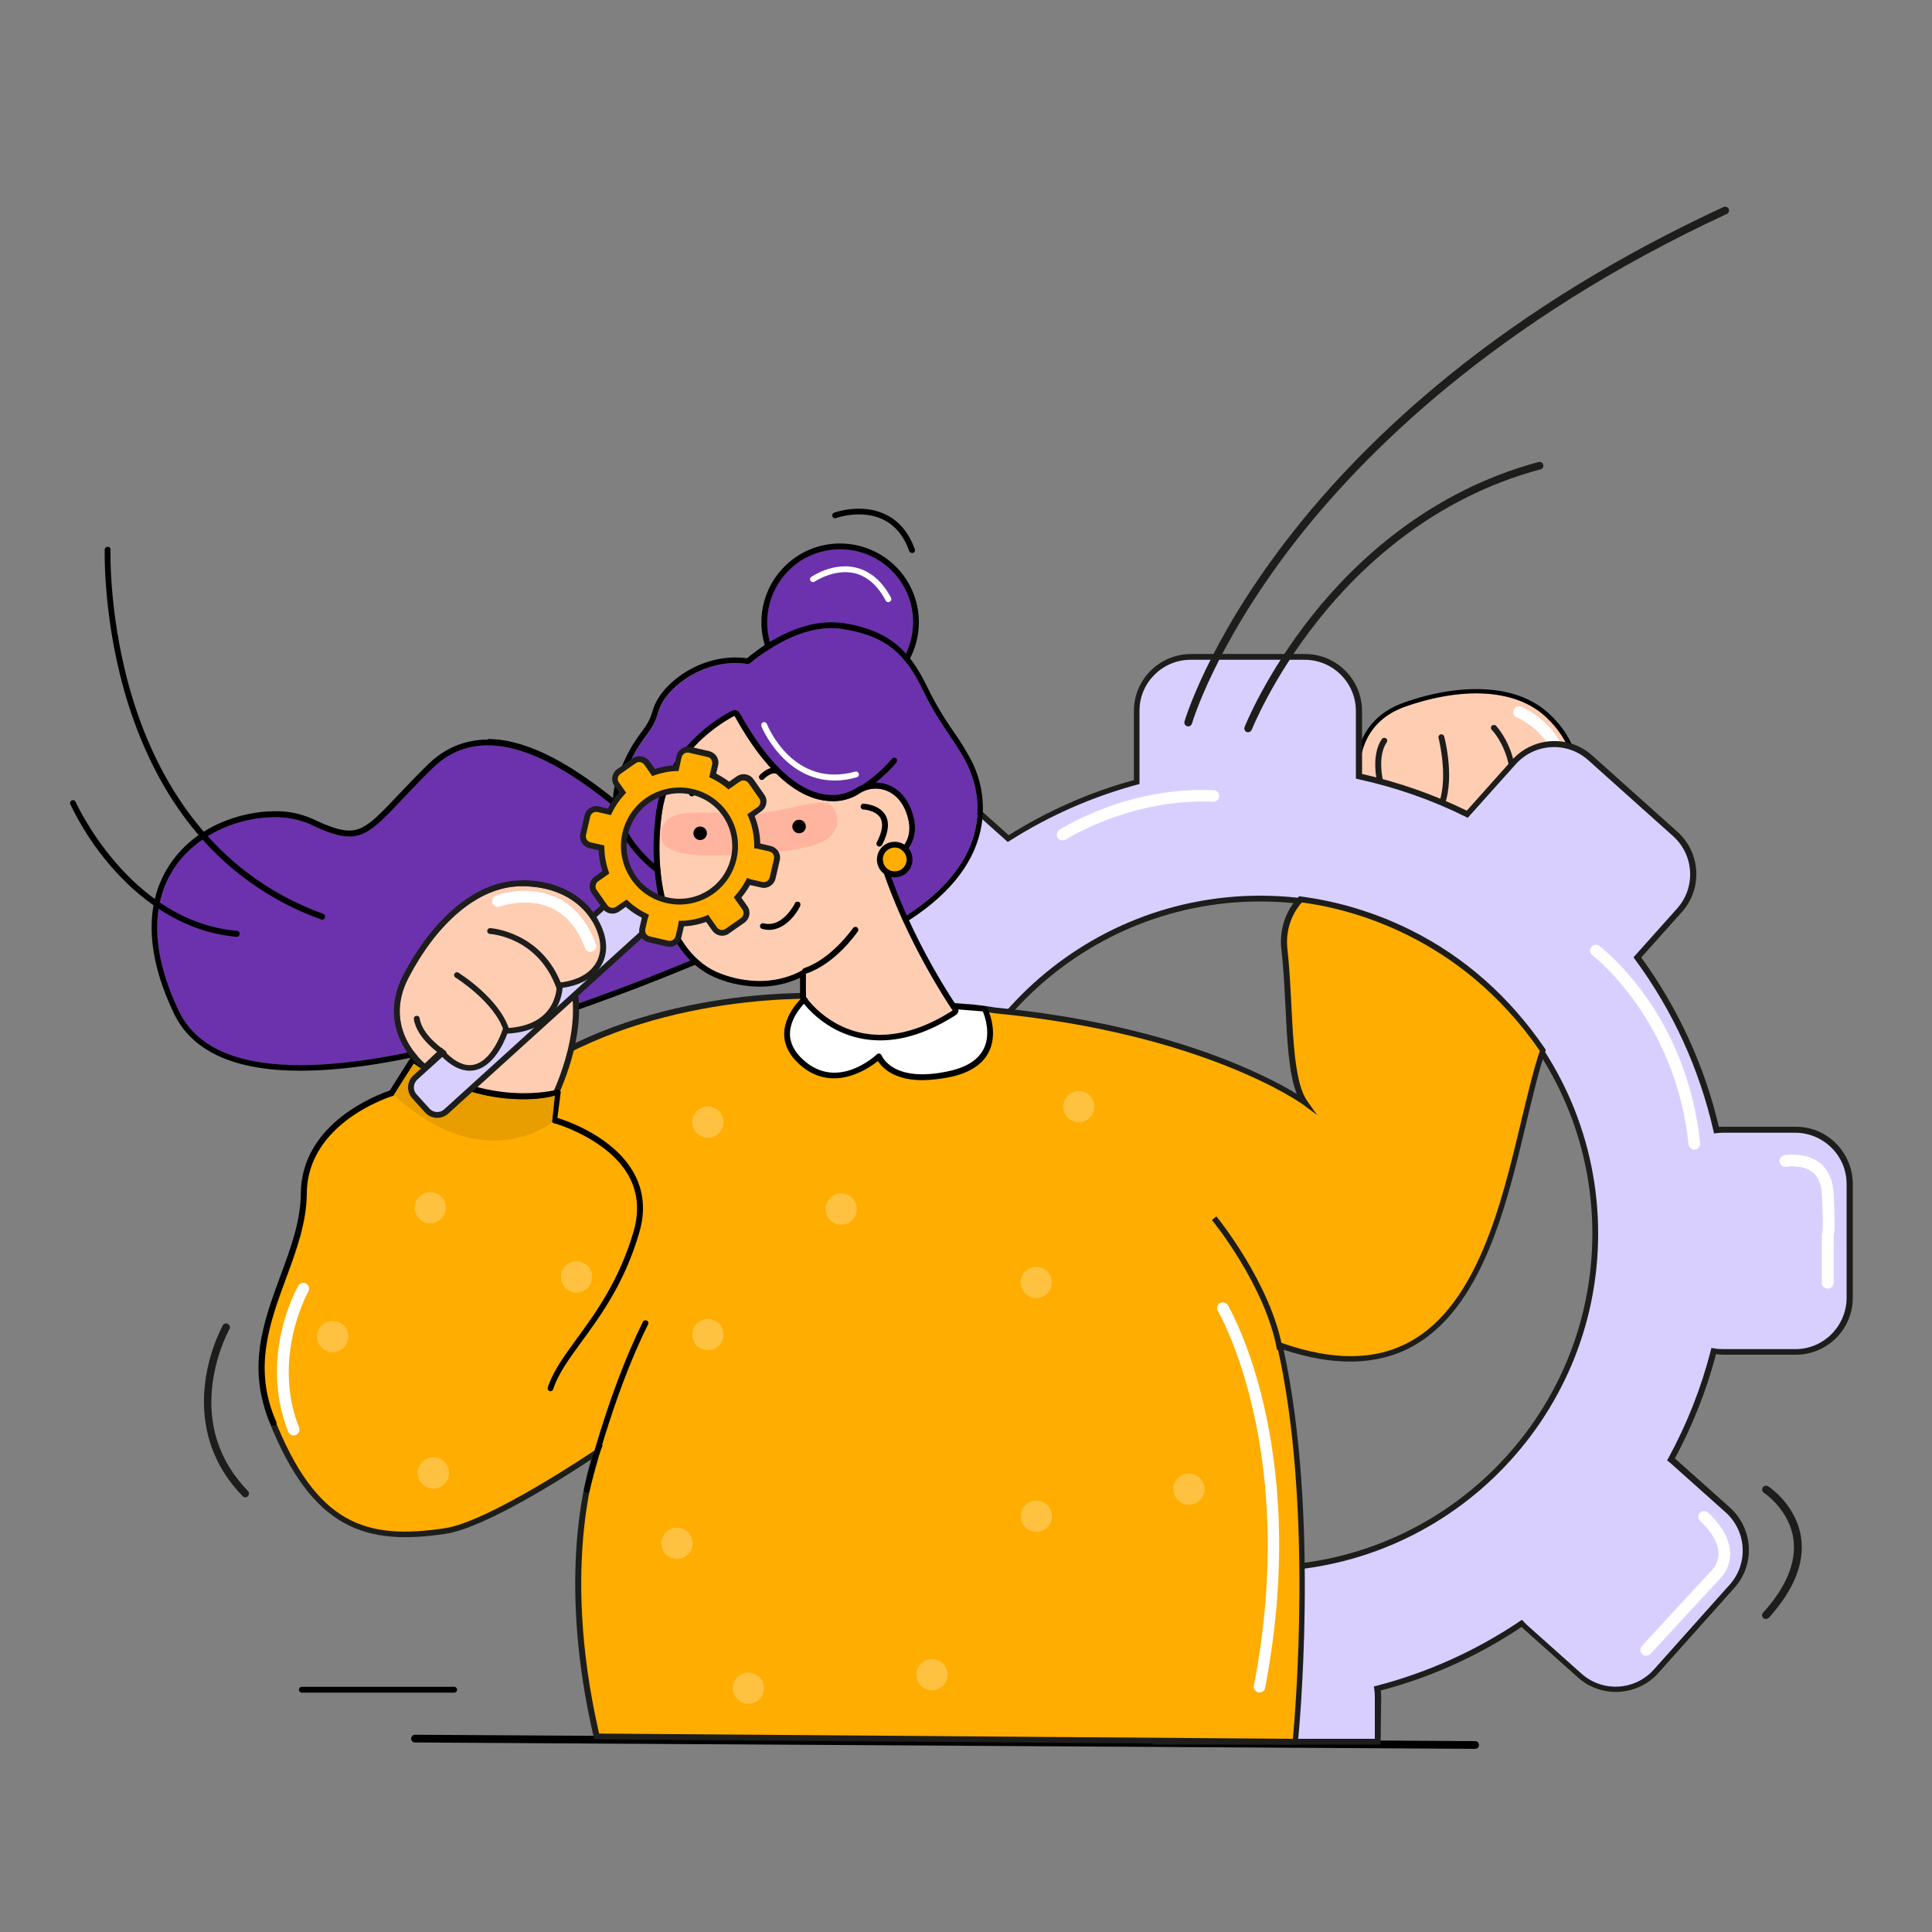 <?xml version="1.0" encoding="utf-8"?>
<!-- Generator: Adobe Illustrator 24.1.2, SVG Export Plug-In . SVG Version: 6.00 Build 0)  -->
<svg version="1.1" id="magnifying_1_" xmlns="http://www.w3.org/2000/svg" xmlns:xlink="http://www.w3.org/1999/xlink" x="0px"
	 y="0px" viewBox="0 0 1000 1000" style="enable-background:new 0 0 1000 1000;" xml:space="preserve">
<rect x="0" y="0" width="1000" height="1000" fill="#808080" stroke="none"/>
<style type="text/css">
	.st0{fill:#FFCDB2;}
	.st1{fill:#1D1D1B;}
	.st2{fill:#FFFFFF;}
	.st3{fill:#D9CFFF;}
	.st4{fill:#1D1E1B;}
	.st5{fill:#FFC140;}
	.st6{fill:#FFAD00;}
	.st7{fill:#6C32AD;}
	.st8{fill:#FFB49F;}
	.st9{fill:#E89D00;}
</style>
<g id="line">
	<path d="M763.5,905.2L763.5,905.2l-548.7-3.3c-1.1,0-2-0.9-2-2s0.9-2,2-2l0,0l548.7,3.3c1.1,0,2,0.9,2,2S764.6,905.2,763.5,905.2z"
		/>
	<path d="M235.1,876.1h-78.9c-0.8,0-1.5-0.7-1.5-1.5s0.7-1.5,1.5-1.5h78.9c0.8,0,1.5,0.7,1.5,1.5S235.9,876.1,235.1,876.1z"/>
</g>
<g id="hand">
	<path class="st0" d="M704,402.6c0,0-4.1-27.4,23.5-37s56.3-10,72.7,5.6s16.8,33.2,10.9,44.6s-18.6,12.9-31.3,2.6
		c0,0-13.9,17.4-35.2-1.9c0,0-30.8,17.8-29.2-14L704,402.6z"/>
	<path d="M769.9,359.1c11.9,0.9,22.5,4.7,30.4,12.1c16.5,15.5,16.8,33.2,10.9,44.6c-3.5,6.7-9.3,10-16.1,9.4
		c-4.8-0.4-10-2.6-15.2-6.8c0,0-6.4,8-17.1,7.2c-5.1-0.4-11.2-2.8-18.1-9c0,0-9.6,5.6-17.8,4.9c-6.5-0.5-12.1-4.9-11.4-18.9
		l-11.5,0.1c0,0-4.1-27.4,23.5-37C742,360.6,756.8,358.1,769.9,359.1 M770.1,356.9c-13-1-28,1.3-43.3,6.7
		c-15.2,5.3-21.2,15.8-23.5,23.6c-1.6,5.1-2.1,10.5-1.5,15.9c0.2,1,1,1.8,2.1,1.9h0.2l9.1-0.1c0,14.7,7.3,18.4,13.6,18.9
		c6.9,0.5,14.5-2.9,17.7-4.5c6.1,5.2,12.2,8.1,18.2,8.5c6.5,0.4,12.8-1.9,17.5-6.4c4.9,3.6,10,5.6,14.8,6
		c7.8,0.6,14.5-3.3,18.3-10.6c3.5-6.8,4.6-14.6,3.2-22.1c-1.6-9-6.6-17.7-14.5-25.1S783.3,357.8,770.1,356.9L770.1,356.9z"/>
	<path class="st1" d="M779.2,422.6c-0.2,0-0.4,0-0.6-0.1c-0.8-0.3-1.1-1.2-0.8-2c0,0,0,0,0,0c10.8-25-5-42.1-5.7-42.8
		c-0.6-0.6-0.5-1.6,0.1-2.1c0.6-0.5,1.5-0.5,2.1,0c0.2,0.2,17.9,19.2,6.3,46C780.3,422.2,779.8,422.5,779.2,422.6z"/>
	<path class="st1" d="M745.2,420.1c-0.2,0-0.5,0-0.7-0.1c-0.7-0.4-1-1.3-0.7-2c6.6-13.5,0.8-35.9,0.8-36.1c-0.2-0.8,0.3-1.6,1.1-1.8
		c0.8-0.2,1.6,0.3,1.8,1.1c0.3,1,6.2,23.7-1,38.3C746.3,419.8,745.8,420.1,745.2,420.1z"/>
	<path class="st1" d="M714.5,406.6c-0.7,0-1.3-0.5-1.5-1.1c-0.2-0.6-3.6-14.4,2.2-22.9c0.4-0.7,1.3-0.9,2.1-0.5s0.9,1.3,0.5,2.1
		c0,0-0.1,0.1-0.1,0.1c-5,7.3-1.8,20.3-1.7,20.5c0.2,0.8-0.3,1.6-1.1,1.8c0,0,0,0,0,0C714.7,406.6,714.6,406.6,714.5,406.6z"/>
	<path class="st2" d="M804.7,419.6c-1.7,0-3-1.4-3-3c0-0.4,0.1-0.8,0.2-1.1c4.1-9.7,4.6-18.5,1.4-26.2c-5.1-12.4-18.1-17.9-18.2-18
		c-1.5-0.6-2.3-2.4-1.6-3.9s2.4-2.3,3.9-1.6c0.6,0.3,15.4,6.5,21.4,21.2c3.8,9.2,3.3,19.6-1.4,30.9
		C807.1,418.8,805.9,419.6,804.7,419.6z"/>
</g>
<g id="gear">
	<path class="st3" d="M929.4,584.7h-37.5c-1.1,0-2.3,0.1-3.4,0.2c-7.4-32.3-21.3-62.7-40.9-89.4l21.8-24.4
		c10.3-11.5,9.3-29.2-2.2-39.5l-44-39.4c-11.5-10.3-29.2-9.3-39.5,2.2l-24.2,27c-17.8-8.8-36.6-15.4-56-19.6V368
		c0-15.5-12.5-28-28-28h-59c-15.5,0-28,12.5-28,28v36.8c-23.5,6.3-46,16.2-66.5,29.2l-27.3-24.4c-11.5-10.3-29.2-9.3-39.5,2.2
		l-39.4,44c-10.3,11.5-9.3,29.2,2.2,39.5l24,21.5c-12.3,21.1-21.4,44-26.9,67.8h-35.6c-15.5,0-28,12.5-28,28v59
		c0,15.5,12.5,28,28,28h37.1c6.4,25,16.9,48.9,30.9,70.6l-24.1,26.9c-10.3,11.5-9.3,29.2,2.2,39.5l44,39.3
		c11.5,10.3,29.2,9.3,39.5-2.2l21.8-24.2c21,12.1,43.6,20.9,67.3,26.2c-0.1,0.7-0.1,1.5-0.1,2.2v23.5h115V878c0-1.3-0.1-2.7-0.3-4
		c26.7-6.9,51.9-18.3,74.8-33.8c0.6,0.7,1.3,1.4,2,2l28,25c11.5,10.2,29.1,9.2,39.4-2.2l39.3-44c10.3-11.5,9.3-29.2-2.2-39.5l-28-25
		c-0.4-0.4-0.9-0.8-1.4-1.1c9.7-17.7,17.2-36.5,22.2-56.1c1.6,0.3,3.3,0.4,4.9,0.4h37.5c15.5,0,28-12.5,28-28v-59
		C957.4,597.2,944.8,584.7,929.4,584.7C929.4,584.7,929.4,584.7,929.4,584.7z M652.3,812c-95.8,0-173.4-77.6-173.4-173.4
		s77.6-173.4,173.4-173.4c95.8,0,173.4,77.6,173.4,173.4C825.8,734.3,748.2,812,652.3,812C652.4,812,652.4,812,652.3,812z"/>
	<path class="st4" d="M714.6,903h-118v-25c0-0.3,0-0.7,0-1.1c-22.9-5.3-44.9-13.9-65.4-25.5l-20.9,23.3
		c-10.9,12.1-29.5,13.2-41.6,2.3l-44-39.3c-12.1-10.8-13.2-29.5-2.4-41.6c0,0,0,0,0,0l23.3-26.1c-13.6-21.3-23.7-44.5-30.1-68.9h-36
		c-16.3,0-29.4-13.2-29.5-29.5v-59c0-16.3,13.2-29.5,29.5-29.5H414c5.4-23.2,14.2-45.4,26.1-66L417,496.6
		c-12.1-10.8-13.2-29.5-2.3-41.6l39.4-44c10.9-12.1,29.5-13.2,41.6-2.3l26.4,23.6c20.1-12.6,41.9-22.3,64.8-28.5V368
		c0-16.3,13.2-29.4,29.5-29.5h59c16.3,0,29.5,13.1,29.6,29.4c0,0,0,0,0,0v32.7c18.7,4.2,36.9,10.5,54.2,19l23.4-26.2
		c10.9-12.1,29.5-13.2,41.6-2.3l44,39.4c12.1,10.8,13.2,29.5,2.3,41.6l-21,23.5c19.1,26.2,32.8,56.1,40.2,87.7
		c0.8-0.1,1.5-0.1,2.3-0.1h37.5c16.3,0,29.4,13.2,29.5,29.5v59c0,16.3-13.2,29.5-29.5,29.5h-37.5c-1.3,0-2.5-0.1-3.8-0.3
		c-4.9,18.8-12.1,36.9-21.3,54l0.5,0.4l28,25c12.1,10.9,13.2,29.5,2.3,41.6l-39.3,44c-10.8,12.1-29.5,13.2-41.6,2.4c0,0,0,0,0,0
		l-28-25c-0.4-0.4-0.8-0.8-1.2-1.2c-22.3,14.9-46.9,26.1-72.9,32.9c0.1,1,0.1,1.9,0.2,2.9L714.6,903z M599.6,900h112v-22
		c0-1.3-0.1-2.5-0.3-3.8l-0.2-1.3l1.3-0.3c26.5-6.9,51.6-18.2,74.3-33.5l1.1-0.7l0.9,1c0.6,0.7,1.3,1.3,1.9,1.9l28,25
		c10.9,9.7,27.6,8.8,37.4-2.1l39.3-44c9.7-10.9,8.8-27.6-2.1-37.4l-28-25c-0.4-0.4-0.8-0.7-1.3-1.1l-1-0.8l0.6-1.1
		c9.6-17.6,17-36.3,22-55.8l0.3-1.3l1.4,0.2c1.5,0.3,3.1,0.4,4.6,0.4h37.5c14.6,0,26.4-11.9,26.5-26.5v-59
		c0-14.6-11.9-26.4-26.5-26.5h-37.5c-1.1,0-2.2,0.1-3.3,0.2l-1.3,0.2l-0.3-1.3c-7.3-32.1-21.1-62.4-40.7-88.9l-0.7-1l22.6-25.3
		c9.7-10.9,8.8-27.6-2.1-37.4l-44-39.4c-10.9-9.7-27.6-8.8-37.4,2.1l-24.9,27.8l-1-0.5c-17.7-8.8-36.4-15.3-55.7-19.5l-1.2-0.3V368
		c0-14.6-11.9-26.5-26.5-26.5h-59c-14.6,0-26.5,11.8-26.5,26.4c0,0,0,0,0,0v37.9l-1.1,0.3c-23.4,6.3-45.6,16.1-66.1,29.1l-1,0.6
		l-28.1-25.1c-10.9-9.7-27.6-8.8-37.4,2.1l-39.4,44c-9.7,10.9-8.8,27.6,2.1,37.4l25,22.3l-0.6,1.1c-12.3,21-21.3,43.7-26.7,67.4
		l-0.3,1.2h-36.8c-14.6,0-26.4,11.9-26.5,26.5v59c0,14.6,11.9,26.4,26.5,26.5h38.3l0.3,1.1c6.4,24.9,16.8,48.6,30.7,70.1l0.6,1
		l-24.8,27.8c-9.7,10.9-8.8,27.6,2.1,37.4l44,39.3c10.9,9.7,27.6,8.8,37.4-2.1l22.5-25.2l1.1,0.6c20.8,12,43.4,20.8,66.8,26.1
		l1.3,0.3l-0.1,1.3c-0.1,0.8-0.1,1.5-0.1,2.1L599.6,900z M652.3,813.4c-96.5,0-174.9-78.5-174.9-174.9s78.5-174.9,174.9-174.9
		s174.9,78.5,174.9,174.9S748.8,813.4,652.3,813.4L652.3,813.4z M652.3,466.6c-94.8,0-171.9,77.1-171.9,171.9
		s77.1,171.9,171.9,171.9s171.9-77.1,171.9-171.9S747.2,466.6,652.3,466.6L652.3,466.6z"/>
	<circle class="st5" cx="731.7" cy="535.2" r="8.1"/>
	<circle class="st5" cx="718.5" cy="622" r="8.1"/>
	<path class="st2" d="M877,595c-1.5,0-2.8-1.2-3-2.7c-6.8-64.9-49.4-97.6-49.8-97.9c-1.3-1-1.6-2.9-0.6-4.2c1-1.3,2.9-1.6,4.2-0.6
		c1.8,1.4,45.1,34.6,52.2,102.1c0.2,1.6-1,3.1-2.7,3.3C877.2,595,877.1,595,877,595z"/>
	<path class="st2" d="M852,857c-0.7,0-1.5-0.3-2-0.8c-1.2-1.1-1.3-3-0.2-4.2c0,0,0,0,0,0c0.2-0.3,23.2-25.2,36-39
		c2.5-2.5,3.9-5.9,3.7-9.5c-0.5-8.5-9.4-16.1-9.5-16.2c-1.2-1.1-1.3-3-0.2-4.2c1.1-1.2,2.8-1.3,4.1-0.3c0.5,0.4,10.9,9.3,11.6,20.4
		c0.3,5.2-1.6,10.3-5.3,14c-12.8,13.8-35.8,38.7-36,39C853.6,856.7,852.8,857,852,857z"/>
	<path class="st2" d="M946,667c-1.7,0-3-1.3-3-3v-25c0-0.4,0.1-0.8,0.3-1.2c0.1-0.9,0.5-4.7-0.3-19.7c-0.3-5.2-1.9-9.1-4.9-11.4
		c-5.3-4.2-13.5-2.8-13.5-2.8c-1.6,0.3-3.2-0.8-3.5-2.4s0.8-3.2,2.4-3.5c0.4-0.1,10.9-2,18.4,3.9c4.4,3.5,6.8,8.8,7.2,15.9
		c0.7,14.8,0.5,19.7,0,21.7V664C949,665.7,947.7,667,946,667z M946,636c-0.6,0-1.3,0.2-1.8,0.6C944.7,636.2,945.4,636,946,636z"/>
	<path class="st2" d="M550,435c-1.7,0-3-1.3-3-3c0-1,0.5-2,1.4-2.5c1.4-0.9,35.3-22.5,79.8-20.5c1.7,0.1,2.9,1.5,2.9,3.1
		c0,0,0,0,0,0c-0.1,1.6-1.5,2.9-3.1,2.9c-42.5-2-75.9,19.3-76.2,19.5C551.1,434.8,550.6,435,550,435z"/>
	<path class="st1" d="M615,376c-0.2,0-0.4,0-0.5-0.1c-1.1-0.3-1.7-1.4-1.4-2.5c0.1-0.4,11.8-40.2,52-92.7
		c23.5-30.8,52.1-59.8,84.9-86.4c41-33.2,88.8-62.5,142.2-87.2c1-0.4,2.2,0.1,2.6,1.1c0.4,0.9,0,2-0.9,2.5
		c-120,55.6-188.9,124.5-225.6,172.4c-39.7,51.9-51.2,90.9-51.3,91.3C616.7,375.4,615.9,376,615,376z"/>
	<path class="st1" d="M646,379c-0.3,0-0.5,0-0.7-0.1c-1-0.4-1.5-1.6-1.1-2.6c0.1-0.3,10.9-27.4,34.9-57.6
		c22.2-28,60.6-64.4,117.4-79.6c1.1-0.2,2.1,0.5,2.3,1.6c0.2,1-0.4,1.9-1.3,2.2c-55.7,14.8-93.4,50.6-115.2,78.1
		c-23.7,29.8-34.3,56.5-34.4,56.7C647.5,378.5,646.8,379,646,379z"/>
	<path class="st1" d="M914,838c-0.5,0-1-0.2-1.3-0.5c-0.8-0.7-0.9-2-0.1-2.8c11.9-13.2,17.2-25.9,15.7-37.8
		c-2-15.4-15.2-24.2-15.3-24.2c-0.9-0.6-1.2-1.8-0.6-2.8c0.6-0.9,1.8-1.2,2.8-0.6c0.6,0.4,14.8,9.8,17.1,27c1.7,13-3.9,26.8-16.7,41
		C915.1,837.7,914.6,838,914,838z"/>
</g>
<g id="woman">
	<path class="st6" d="M798.5,543.7c-41.5-60.8-99.5-74.9-125.5-78.2c-6.5,7.1-9.5,16.7-8.3,26.3c3.2,27.6,1.2,65.6,10.3,78.7
		c0,0-50-36.8-160.1-47.5c-3.4-0.6-6.9-1.1-10.4-1.5l-70.8-5.7c0,0-79.5-6.6-148,32S115.5,671.5,140.5,734.5c22.6,57,50,64,90,58
		c23.7-3.5,78.4-40.7,78.4-40.7s-21.6,54.3,0,147l361.6,2.7c0,0,12-117-8-205l0,0C773.5,735.5,779.2,600.8,798.5,543.7z"/>
	<path class="st1" d="M671.8,903h-1.4l-362.8-2.7l-0.3-1.2c-18.1-77.6-5.8-129.1-1.3-143.7c-12.7,8.4-54.9,35.5-75.4,38.5
		c-40.8,6.1-68.9-1.6-91.6-58.9c-11.3-28.4,1.8-64.4,37.9-104c27.6-30.3,68-61.9,108.1-84.5c68.1-38.4,148.1-32.3,148.9-32.2
		l70.8,5.7c3.4,0.4,6.9,0.9,10.5,1.5c90.4,8.8,140.9,35.5,156,44.7c-4.2-10.6-5-27.9-5.9-46c-0.5-9.6-1-19.5-2-28.3
		c-1.3-10,1.8-20,8.6-27.4l0.5-0.6l0.8,0.1c20,2.6,39.4,8.6,57.4,17.6c27.7,13.9,50.9,34.5,69.1,61.2l0.4,0.6l-0.2,0.7
		c-3.5,10.2-6.5,23.1-9.8,36.7c-10.2,43-23,96.5-59.2,116.2c-17.9,9.8-40.3,10.3-66.5,1.6c19,86.9,7.6,201.7,7.4,202.9L671.8,903z
		 M310.1,897.3l359.1,2.7c1.2-13.3,10.5-121.5-8.1-203.2l-0.6-2.7l2.6,0.9c26.8,9.4,48.6,9.3,66.6-0.5c35-19.1,47.6-71.9,57.7-114.3
		c3.2-13.4,6.2-26.1,9.6-36.3c-41.3-60-99.3-73.7-123.2-76.8c-5.9,6.7-8.5,15.6-7.4,24.5c1,8.8,1.5,18.8,2,28.5
		c1,20.2,2.1,41,8.1,49.6l5.2,7.4l-7.3-5.4c-0.5-0.4-51-36.7-159.3-47.2h-0.1c-3.5-0.6-7-1.1-10.4-1.5l-70.7-5.7
		c-0.8-0.1-79.8-6.1-147.1,31.8C217.7,587.9,117.4,672.3,141.9,734c22.1,55.8,48.1,63,88.4,57c23.1-3.5,77.2-40.1,77.8-40.5l4-2.7
		l-1.8,4.5C310,752.9,289.3,807,310.1,897.3z"/>
	<path class="st7" d="M374,411.4c0,0-19.9,37-43.4,16.9s-73.3-63.6-107.1-30.5s-33.1,43.1-63.2,28.8s-108,12.8-67.6,96.9
		s316.7-49.2,316.7-49.2l6.4-25.3L374,411.4z"/>
	<path d="M252.4,385.8c29,0,60.8,27.6,78.2,42.5c5,4.3,9.9,6,14.4,6c16.7,0,29-22.8,29-22.8l41.8,37.5l-6.4,25.2
		c0,0-159.7,77.1-254,77.1c-29.8,0-53-7.7-62.7-27.8C59.1,453.5,107.5,423,142,423c6.3-0.1,12.6,1.1,18.4,3.6
		c8.9,4.3,15.1,6.4,20.4,6.4c12.4,0,19.1-11.8,42.8-35.1C232.3,389.2,242.2,385.8,252.4,385.8 M252.5,382.8
		c-11.8,0-22.3,4.4-31,12.9c-6.3,6.2-11.4,11.5-15.8,16.2c-11.4,12-17.1,18-24.9,18c-4.4,0-10.1-1.8-19.1-6.1
		c-6.2-2.7-12.9-4.1-19.6-3.9c-17,0-41.7,7.5-55,28.8c-8.7,13.7-15.2,38.1,3,76c9.4,19.6,31.4,29.5,65.4,29.5
		c39.5,0,94.5-13,163.4-38.7c51.3-19.1,91.5-38.5,91.9-38.7c0.8-0.4,1.4-1.1,1.6-2l6.4-25.2c0.3-1.1-0.1-2.2-0.9-3L376,409.1
		c-0.5-0.5-1.3-0.8-2-0.8c-0.2,0-0.3,0-0.5,0c-0.9,0.2-1.7,0.7-2.1,1.5c-0.1,0.2-11.7,21.3-26.4,21.3c-4.2,0-8.4-1.8-12.5-5.3
		l-0.9-0.8c-17.3-14.8-49.6-42.5-79.2-42.5L252.5,382.8z"/>
	<path class="st0" d="M295.5,505.5c0,0,9.6,20.5-7.7,60.3s-65.3-11.4-65.3-11.4L295.5,505.5z"/>
	<path class="st4" d="M267.8,582.4c-20.8,0-45.2-25.8-46.3-27l-1.2-1.3l75.9-50.8l0.7,1.6c0.4,0.9,9.7,21.6-7.7,61.5
		c-4,9.1-9.8,14.4-17.5,15.7C270.4,582.3,269.1,582.4,267.8,582.4z M224.9,554.6c5.6,5.6,28.8,27.5,46.3,24.5
		c6.6-1.1,11.7-5.8,15.2-13.9c14.1-32.3,10-51.8,8.3-57.4L224.9,554.6z"/>
	<path class="st6" d="M284.9,718.6c6.6-20.4,32.1-38.3,44.5-81.1s-42.6-57.8-42.6-57.8l1.9-14.2c0,0-36.3,10.5-75.2-16.9l-10.8,17.1
		c0,0-45.2,13.3-45.5,52s-35.8,73.5-15.7,118.7"/>
	<path d="M141.6,737.9c-0.6,0-1.2-0.3-1.5-0.9c-12.7-28.5-3.7-52.9,5-76.5c5.4-14.6,10.5-28.4,10.6-42.8c0.3-36.9,40.8-51.5,46-53.2
		l10.6-16.7c0.2-0.4,0.6-0.6,1-0.7c0.4-0.1,0.8,0,1.1,0.2c37.9,26.6,73.6,16.8,73.9,16.7c0.5-0.1,1,0,1.4,0.3
		c0.4,0.3,0.6,0.8,0.5,1.3l-1.7,13c5.8,1.8,29.2,10,39.5,28.4c5.2,9.3,6.2,19.7,2.9,30.9c-7.5,26-19.9,42.9-29.9,56.6
		c-6.5,8.9-12.1,16.6-14.7,24.6c-0.3,0.8-1.2,1.2-1.9,0.9c-0.7-0.3-1.1-1-0.9-1.8c2.7-8.4,8.5-16.3,15.1-25.4
		c9.8-13.4,22-30.2,29.4-55.6c3-10.5,2.1-20.1-2.6-28.6c-10.9-19.5-38.6-27.3-38.9-27.3c-0.7-0.2-1.2-0.9-1.1-1.6l1.6-12.1
		c-8.4,1.7-39.9,5.9-73-16.7l-10,15.8c-0.2,0.3-0.5,0.5-0.8,0.6c-0.4,0.1-44.2,13.5-44.4,50.5c-0.1,15-5.5,29.7-10.7,43.8
		c-8.5,23-17.3,46.9-5.1,74.3c0.3,0.8,0,1.7-0.8,2c0,0,0,0,0,0C141.9,737.9,141.7,737.9,141.6,737.9z"/>
	<path class="st2" d="M509.6,522.2c0,0,13.2,26.6-17.8,33.6s-37-9-37-9s-21,20-40,3s4-35,4-35L509.6,522.2z"/>
	<path d="M477.4,559.1c-14.8,0-20.9-6.6-23-9.9c-5.3,4.2-23.7,16.8-40.5,1.8c-5.5-4.9-8.2-10.5-8-16.4c0.4-11.6,11.6-20.5,12.1-20.9
		c0.3-0.2,0.6-0.3,1-0.3l90.8,7.4c0.5,0,1,0.4,1.2,0.8c0.2,0.5,5.9,12.1,1,22.5c-3.1,6.6-9.8,11.1-19.8,13.3
		C487.3,558.4,482.4,559,477.4,559.1z M454.9,545.3c0.1,0,0.2,0,0.3,0c0.5,0.1,0.9,0.5,1.1,0.9c0.2,0.6,6.1,14.7,35.3,8.1
		c9-2,15-6,17.7-11.7c3.6-7.6,0.5-16.5-0.6-19.1l-89.3-7.2c-2,1.7-10.2,9.3-10.5,18.3c-0.2,5,2.2,9.8,7,14.1
		c17.7,15.9,37.1-2.2,38-3C454.1,545.4,454.5,545.3,454.9,545.3z"/>
	<circle class="st7" cx="434.8" cy="322" r="37.8"/>
	<path d="M434.8,284.3c20.9,0,37.8,16.9,37.8,37.7s-16.9,37.8-37.7,37.8c-20.9,0-37.8-16.9-37.8-37.7c0-12.9,6.6-24.9,17.4-31.9
		C420.5,286.4,427.6,284.3,434.8,284.3 M434.8,281.3L434.8,281.3L434.8,281.3c-22.5,0-40.7,18.3-40.7,40.8
		c0,22.5,18.3,40.7,40.8,40.7c22.5,0,40.7-18.3,40.7-40.8c0-7.8-2.2-15.3-6.4-21.9C461.7,288.4,448.7,281.3,434.8,281.3z"/>
	<path class="st7" d="M341.8,449.5c0,0-28.4-20-19.7-44.6s15.1-23.2,18.8-36.5s25.3-28.4,46.8-24.5c0,0,23.9-22,48-18.4
		s33.4,14,41.9,31.6s16,25.1,22.4,37.3s17.7,47.1-29.4,78.5S341.8,449.5,341.8,449.5z"/>
	<path d="M430.2,325.1c1.8,0,3.7,0.1,5.5,0.4c24,3.6,33.4,14,41.9,31.6s16,25.1,22.4,37.3s17.7,47.1-29.4,78.5
		c-10.5,7-22.7,9.7-35.3,9.7c-44.1,0-93.6-33.2-93.6-33.2s-28.4-20-19.7-44.6s15.1-23.2,18.8-36.5c3.3-11.8,20.8-25.1,39.8-25.1
		c2.3,0,4.7,0.2,7,0.6C387.7,344,408.1,325.1,430.2,325.1 M430.1,322.1L430.1,322.1c-20.2,0-38.7,14.6-43.4,18.6
		c-2-0.3-4.1-0.4-6.1-0.4c-20.6,0-39,14.4-42.7,27.3c-1.5,5.4-3.4,8-6.1,11.6c-3.4,4.7-7.7,10.6-12.7,24.6c-3.9,11-1.5,22.9,7,34.3
		c3.9,5.2,8.6,9.8,13.8,13.7l0,0c9.8,6.3,20,11.9,30.6,16.8c16.6,7.7,41.3,16.9,64.6,16.9c14.4,0,26.8-3.4,37-10.2
		c21-14,33.1-30.3,36-48.5c1.8-11.6-0.2-23.5-5.7-33.9c-2.7-4.9-5.6-9.7-8.9-14.3c-5.1-7.3-9.6-14.9-13.5-22.9
		c-8.8-18.2-18.8-29.4-44.1-33.3C434.1,322.3,432.1,322.1,430.1,322.1L430.1,322.1z"/>
	<path d="M431.8,414.8c-0.8,0-1.5-0.6-1.6-1.4s0.6-1.5,1.4-1.6c15.6-1.4,29.9-18.9,30.1-19.1c0.5-0.6,1.5-0.7,2.1-0.2
		c0.6,0.5,0.7,1.5,0.2,2.1l0,0c-0.6,0.8-15.3,18.6-32.1,20.2L431.8,414.8z"/>
	<path class="st2" d="M432.1,404c-26.3,0-37.8-27.5-37.9-27.9c-0.4-0.7-0.2-1.6,0.5-2.1s1.6-0.2,2.1,0.5c0.1,0.1,0.1,0.3,0.2,0.4
		c0.6,1.4,13.8,33.2,45.6,24.5c0.8-0.3,1.6,0.2,1.9,1c0.3,0.8-0.2,1.6-1,1.9c0,0-0.1,0-0.1,0C439.8,403.4,436,404,432.1,404z"/>
	<path d="M472,286.2c-0.6,0-1.2-0.4-1.4-1c-2.8-7.9-7.4-13.4-13.7-16.4c-11.2-5.3-24.2-0.7-24.3-0.6c-0.8,0.2-1.6-0.3-1.8-1
		c-0.2-0.7,0.2-1.5,0.8-1.8c0.6-0.2,14.3-5.1,26.6,0.8c7,3.3,12.2,9.4,15.3,18.1c0.3,0.8-0.1,1.6-0.9,1.9c0,0,0,0,0,0
		C472.4,286.2,472.2,286.2,472,286.2z"/>
	<path class="st2" d="M459.8,311.7c-0.6,0-1.1-0.3-1.3-0.8c-4.2-7.8-9.6-12.6-16.1-14.2c-10.6-2.5-20.7,4.3-20.8,4.4
		c-0.7,0.4-1.6,0.2-2.1-0.5c-0.4-0.7-0.3-1.5,0.4-2c0.5-0.3,11.3-7.7,23.2-4.8c7.4,1.8,13.5,7,18.1,15.6c0.4,0.7,0.1,1.6-0.6,2
		C460.3,311.6,460,311.7,459.8,311.7z"/>
	<path class="st0" d="M417.2,501v15c0,0,26,39,76,7c0,0-24.5-35.3-37.7-77.1c0,0,18.5-5,14.7-21.6s-17.4-18.8-25.1-13.8
		c0,0-30,23.2-64.9-40c0,0-32.4,15.2-37.5,49.7s3.6,73.7,30.4,83.8C399.9,514,417.2,501,417.2,501z"/>
	<path d="M380.2,370.5c20.1,36.5,38.6,44.2,50.7,44.2c5.1,0.1,10-1.3,14.2-4.2c2.4-1.5,5.3-2.3,8.1-2.3c6.9,0,14.3,4.5,17,16.1
		c3.8,16.6-14.7,21.6-14.7,21.6c13.1,41.8,37.6,77.1,37.6,77.1c-14.5,9.3-27.1,12.6-37.5,12.6c-25.4,0-38.5-19.6-38.5-19.6v-15
		c0,0-9,6.8-24,6.8c-6.8-0.1-13.6-1.3-20-3.8c-26.8-10-35.5-49.3-30.4-83.8S380.3,370.5,380.2,370.5 M380.3,367.5
		c-0.4,0-0.9,0.1-1.3,0.3c-6.4,3.3-12.3,7.5-17.6,12.4c-12,11.1-19.4,24.8-21.7,39.5c-2.7,18.4-1.5,37,3.3,52.4
		c5.6,17.6,15.6,29.6,29,34.6c6.7,2.6,13.9,3.9,21.1,4c7.3,0,14.4-1.5,21-4.6v9.8c0,0.6,0.2,1.2,0.5,1.7c0.6,0.8,14.3,20.9,41,20.9
		c12.4,0,25.5-4.4,39.1-13.1c1.4-0.9,1.8-2.7,0.9-4.1c0,0,0-0.1-0.1-0.1c-0.2-0.3-23.4-33.8-36.4-73.6c2.5-1,4.8-2.4,6.9-4.1
		c6.4-5.1,8.8-12.1,7-20c-3.2-13.7-12.3-18.5-19.9-18.5c-3.4,0-6.8,1-9.7,2.8l-0.2,0.2c-3.7,2.4-8,3.6-12.4,3.5
		c-11.2,0-28.6-7.4-48-42.6C382.3,368.1,381.3,367.5,380.3,367.5L380.3,367.5z"/>
	<path d="M416.7,504c-0.8,0-1.5-0.7-1.5-1.5c0-0.6,0.4-1.2,1-1.4c14.3-4.8,25.2-20.6,25.3-20.7c0.5-0.7,1.4-0.9,2.1-0.4
		c0.7,0.5,0.9,1.4,0.4,2.1l0,0c-0.5,0.7-11.5,16.8-26.9,21.9C417,504,416.8,504,416.7,504z"/>
	<path d="M455.1,438.2c-0.2,0-0.5-0.1-0.7-0.2c-0.7-0.4-1-1.3-0.6-2c2.9-5.5,3.5-9.7,1.9-12.6c-2.4-4.1-8.8-4.4-8.8-4.4
		c-0.8,0-1.5-0.7-1.4-1.6c0-0.8,0.7-1.5,1.5-1.4c0.3,0,8.1,0.4,11.3,5.9c2.2,3.9,1.6,9.1-1.8,15.5
		C456.1,437.9,455.6,438.2,455.1,438.2z"/>
	<path class="st8" d="M381.6,421.4c19.4,1.5,43.7-10.2,49-4.1s3.2,15.6-6.7,19.2s-20.1,4.7-41,5.9s-41.6,0.8-40.7-10.6
		S353.1,419.2,381.6,421.4z"/>
	<path d="M358.1,412.2c-0.8,0-1.5-0.7-1.5-1.5c0-0.4,0.1-0.7,0.4-1c0.3-0.3,6.6-7.6,15-7c0.8,0.1,1.5,0.8,1.4,1.6
		c-0.1,0.8-0.8,1.5-1.6,1.4c-6.9-0.5-12.5,5.9-12.5,5.9C359,412,358.6,412.2,358.1,412.2z"/>
	<path d="M379.6,456.3c-0.1,0-0.2,0-0.3,0c-0.8-0.2-1.3-1-1.2-1.8c0,0,0,0,0,0l6.4-30.8c0.2-0.8,1-1.3,1.8-1.2s1.3,1,1.2,1.8
		l-6.4,30.8C381,455.8,380.4,456.3,379.6,456.3z"/>
	<circle class="st6" cx="463.1" cy="444.9" r="6.2"/>
	<path d="M463.1,438.7c3.4,0,6.2,2.8,6.2,6.2c0,2.1-1.1,4.1-2.9,5.2c-2.9,1.8-6.7,1-8.5-1.9c-1.8-2.9-1-6.7,1.9-8.5
		C460.8,439,461.9,438.7,463.1,438.7 M463.1,435.7L463.1,435.7c-5.1,0-9.2,4.1-9.2,9.2c0,5.1,4.1,9.2,9.2,9.2c5.1,0,9.2-4.1,9.2-9.2
		c0-1.7-0.5-3.4-1.4-4.9C469.2,437.3,466.3,435.7,463.1,435.7z"/>
	<circle cx="413.6" cy="427.8" r="3.5"/>
	<circle cx="362.4" cy="431.3" r="3.5"/>
	<path d="M398,481.3c-1.2,0-2.4-0.2-3.5-0.5c-0.8-0.2-1.3-1-1.1-1.8s1-1.3,1.8-1.1c9.7,2.6,16.2-10.1,16.2-10.3
		c0.3-0.8,1.2-1.1,2-0.8c0.8,0.3,1.1,1.2,0.8,2c0,0.1-0.1,0.1-0.1,0.2C414,469.6,408,481.3,398,481.3z"/>
	<path d="M394.3,403.7c-0.4,0-0.7-0.2-1-0.4c-0.6-0.6-0.6-1.5-0.1-2.1c0.5-0.5,5-5.1,9.2-3.6c0.8,0.3,1.2,1.1,0.9,1.9
		c-0.3,0.8-1.1,1.2-1.9,0.9l0,0c-2-0.7-5.1,1.9-6,2.8C395.1,403.6,394.7,403.7,394.3,403.7z"/>
	<path class="st9" d="M203.9,566.7c-0.1-0.1,10.3-16.2,10.3-16.2c38.9,27.4,73,16.6,73,16.6l-1.5,14.3l0.3-0.6
		C286,580.7,250.5,609.9,203.9,566.7z"/>
	<circle class="st5" cx="558.4" cy="572.8" r="8.1"/>
	<path class="st3" d="M328.2,464.3l6.7,7.4c2.6,2.8,2.4,7.2-0.5,9.8l-103.5,93.9c-2.8,2.6-7.2,2.4-9.8-0.5l-6.7-7.4
		c-2.6-2.8-2.4-7.2,0.5-9.8l103.5-93.9C321.3,461.2,325.7,461.4,328.2,464.3z"/>
	<path class="st4" d="M226.3,578.6h-0.4c-2.2-0.1-4.3-1.1-5.8-2.7l0,0l-6.7-7.4c-3.1-3.4-2.9-8.8,0.6-11.9l103.5-93.9
		c3.4-3.1,8.7-2.8,11.9,0.6l6.7,7.4c3.1,3.4,2.9,8.7-0.6,11.9c0,0,0,0,0,0L232,576.4C230.5,577.8,228.4,578.6,226.3,578.6z
		 M323.1,463.5c-1.3,0-2.6,0.5-3.6,1.4L216,558.8c-2.2,2-2.4,5.4-0.4,7.6l6.7,7.4c2,2.2,5.4,2.4,7.6,0.4c0,0,0,0,0,0l103.5-93.9
		c2.2-2,2.4-5.4,0.4-7.6l-6.7-7.4C326.1,464.1,324.6,463.5,323.1,463.5z"/>
	<path class="st6" d="M398.5,439.6l-6.1-1.4c-0.2,0-0.4-0.1-0.6-0.1c0-5.5-1.1-10.9-3.3-16l4.5-3.1c2.1-1.5,2.6-4.4,1.1-6.5l-5.6-8
		c-1.5-2.1-4.4-2.6-6.5-1.1l-4.9,3.5c-2.5-2.1-5.3-3.9-8.3-5.3l1.3-5.5c0.6-2.5-1-5-3.5-5.6c0,0,0,0,0,0l-9.5-2.2
		c-2.5-0.6-5,1-5.6,3.5c0,0,0,0,0,0l-1.4,6c-4,0.1-8,0.9-11.9,2.3l-3.5-5c-1.5-2.1-4.4-2.6-6.5-1.1c0,0,0,0,0,0l-8,5.6
		c-2.1,1.5-2.6,4.4-1.1,6.5l3.1,4.4c-2.8,3-5.1,6.3-6.9,10l-5.8-1.3c-2.5-0.6-5,1-5.6,3.5c0,0,0,0,0,0l-2.2,9.5
		c-0.6,2.5,1,5,3.5,5.6l6,1.4c0.1,4.3,0.9,8.5,2.4,12.6l-4.9,3.5c-2.1,1.5-2.6,4.4-1.1,6.5c0,0,0,0,0,0l5.6,8
		c1.5,2.1,4.4,2.6,6.5,1.1c0,0,0,0,0,0l4.4-3.1c2.9,2.7,6.3,5,9.9,6.8c0,0.1-0.1,0.2-0.1,0.4l-1.4,6.1c-0.6,2.5,1,5,3.5,5.6
		c0,0,0,0,0,0l9.6,2.2c2.5,0.6,5-1,5.6-3.5c0,0,0,0,0,0l1.4-6.1c0-0.2,0.1-0.4,0.1-0.7c4.6-0.1,9.1-1,13.4-2.6
		c0.1,0.1,0.2,0.3,0.3,0.4l3.6,5.1c1.5,2.1,4.4,2.6,6.5,1.1l8-5.6c2.1-1.5,2.6-4.4,1.1-6.5l-3.6-5.1l-0.2-0.2
		c2.2-2.5,4.1-5.3,5.7-8.3c0.2,0.1,0.5,0.2,0.8,0.3l6.1,1.4c2.5,0.6,5-1,5.6-3.5c0,0,0,0,0,0l2.2-9.5
		C402.6,442.6,401,440.2,398.5,439.6z M345.2,466c-15.5-3.6-25.2-19.1-21.6-34.6c3.6-15.5,19.1-25.2,34.6-21.6
		c15.5,3.6,25.2,19.1,21.6,34.6c0,0,0,0,0,0C376.2,459.9,360.7,469.6,345.2,466C345.2,466,345.2,466,345.2,466z"/>
	<path class="st1" d="M346.6,490.1c-0.5,0-0.9-0.1-1.4-0.2l-9.6-2.2c-3.3-0.8-5.4-4.1-4.6-7.4l1.2-5.3c-3-1.5-5.8-3.4-8.3-5.6
		l-3.4,2.4c-2.8,1.9-6.6,1.3-8.6-1.5l-5.6-8c-0.9-1.3-1.3-3-1-4.6c0.3-1.6,1.2-3.1,2.5-4l4-2.8c-1.1-3.5-1.8-7.1-2-10.8L305,439
		c-3.3-0.8-5.4-4.1-4.6-7.4l2.2-9.6c0.8-3.3,4.1-5.4,7.4-4.6l4.6,1.1c1.6-3,3.5-5.8,5.8-8.4l-2.4-3.4c-2-2.8-1.3-6.6,1.5-8.6
		c0,0,0,0,0,0l8-5.6c2.8-1.9,6.6-1.3,8.6,1.5l2.9,4c3.3-1,6.6-1.7,10.1-1.9l1.1-4.9c0.8-3.3,4.1-5.4,7.4-4.6l9.5,2.2
		c3.3,0.8,5.4,4,4.6,7.3c0,0,0,0,0,0l-1,4.3c2.3,1.2,4.6,2.6,6.7,4.2l4-2.8c2.8-1.9,6.6-1.3,8.6,1.5l5.6,8c2,2.8,1.3,6.6-1.5,8.6
		l-3.5,2.5c1.8,4.5,2.8,9.4,2.9,14.2l5.5,1.3c3.3,0.8,5.4,4.1,4.6,7.4l-2.2,9.5c-0.8,3.3-4.1,5.4-7.4,4.6l-5.8-1.3
		c-1.3,2.3-2.8,4.5-4.5,6.5l3.1,4.4c2,2.8,1.3,6.6-1.5,8.6l-8,5.6c-2.8,2-6.6,1.3-8.6-1.5c0,0,0,0,0,0l-3.2-4.5
		c-3.7,1.3-7.6,2.1-11.5,2.3l-1.3,5.6C352,488.1,349.5,490.1,346.6,490.1z M324.3,465.6l0.9,0.8c2.8,2.6,6,4.8,9.5,6.5l1.2,0.6
		l-0.4,1.2c0,0.1-0.1,0.2-0.1,0.2l-1.4,6c-0.4,1.7,0.7,3.4,2.4,3.8l9.5,2.2c1.7,0.4,3.4-0.7,3.8-2.4l1.4-6.1c0-0.1,0-0.3,0.1-0.5
		l0.1-1.3h1.3c4.4-0.1,8.8-1,12.9-2.6l1.2-0.5l0.6,1.1l0.2,0.3l3.6,5.1c1,1.4,3,1.8,4.4,0.8c0,0,0,0,0,0l8-5.6c1.4-1,1.8-3,0.8-4.4
		c0,0,0,0,0,0l-3.6-5.1l-0.1-0.2l-0.8-1l0.8-1c2.2-2.4,4-5.1,5.5-7.9l0.6-1.2l1.3,0.5c0.2,0.1,0.3,0.1,0.5,0.2l6.1,1.4
		c1.7,0.4,3.4-0.7,3.8-2.4l2.2-9.6c0.4-1.7-0.7-3.4-2.4-3.8l-6.1-1.4l-0.4-0.1l-1.3-0.1V438c0-5.3-1-10.5-3.1-15.4l-0.5-1.1l5.4-3.8
		c1.4-1,1.8-3,0.8-4.4l-5.6-8c-1-1.4-3-1.8-4.4-0.8c0,0,0,0,0,0l-5.9,4.1l-0.9-0.7c-2.4-2-5.1-3.7-8-5.1l-1.1-0.5l1.5-6.7
		c0.2-0.8,0-1.7-0.4-2.4c-0.4-0.7-1.1-1.2-2-1.4l-9.6-2.2c-1.7-0.4-3.4,0.7-3.8,2.4l-1.6,7.1h-1.1c-3.9,0.1-7.7,0.9-11.4,2.2
		l-1.1,0.4l-4.1-5.9c-1-1.4-3-1.8-4.4-0.8l-8,5.6c-0.7,0.5-1.1,1.2-1.3,2c-0.1,0.8,0,1.7,0.5,2.3l3.8,5.4l-0.8,0.9
		c-2.7,2.8-4.9,6.1-6.6,9.6l-0.5,1.1l-6.9-1.6c-1.7-0.4-3.4,0.7-3.8,2.4l-2.2,9.5c-0.4,1.7,0.7,3.4,2.4,3.8l7.1,1.6v1.2
		c0.1,4.1,0.8,8.3,2.2,12.2l0.4,1.1l-5.8,4.1c-1.4,1-1.8,3-0.8,4.4c0,0,0,0,0,0l5.6,8c1,1.4,3,1.7,4.4,0.8L324.3,465.6z
		 M351.7,468.2c-2.3,0-4.6-0.3-6.9-0.8l0,0c-16.3-3.8-26.4-20.1-22.6-36.4c3.8-16.3,20.1-26.4,36.4-22.6
		c16.3,3.8,26.4,20.1,22.6,36.4C378,458.5,365.8,468.2,351.7,468.2z M345.5,464.5c14.7,3.4,29.4-5.7,32.8-20.4
		c3.4-14.7-5.7-29.4-20.4-32.8c-14.7-3.4-29.4,5.7-32.8,20.4c0,0,0,0,0,0c-3.5,14.6,5.5,29.2,20.1,32.7
		C345.3,464.4,345.4,464.5,345.5,464.5z"/>
	<path class="st0" d="M219.9,550.4c0,0-22.4-17.7-8.4-44.5c14-26.8,35.4-47.3,58.8-47.2s36.2,13.2,39.7,25.9s-5,22.9-21.7,24.1
		c0,0,1.8,23-27.8,23.5c0,0-10.6,35.2-31.9,10.1L219.9,550.4z"/>
	<path class="st4" d="M270.1,458.7h0.1c23.4,0.1,36.2,13.2,39.7,25.9s-5,22.9-21.7,24.1c0,0,1.8,23-27.8,23.5
		c0,0-5.8,19.1-17.3,19.1c-4.1,0-9-2.4-14.6-9l-8.6,8.2c0,0-22.4-17.7-8.4-44.5C225.5,479.1,246.7,458.7,270.1,458.7 M270.1,455.7
		c-11.9,0-23.6,4.8-34.8,14.3c-9.9,8.4-19.1,20.4-26.5,34.5c-7.8,15-4.9,27.3-1.1,35c2.5,5.1,6,9.6,10.3,13.2l2.1,1.6l1.9-1.8l6.3-6
		c5,5.1,9.9,7.7,14.8,7.7c11.2,0,17.5-13.8,19.5-19.2c9.9-0.5,17.4-3.6,22.4-9.1c3.6-4.1,5.8-9.2,6.2-14.6
		c8.6-1.2,15.3-4.7,19.1-10.2c3.5-4.9,4.3-11,2.5-17.4c-2.3-7.7-7-14.5-13.5-19.3c-7.7-5.7-17.7-8.8-29.1-8.8L270.1,455.7z"/>
	<path class="st1" d="M289.5,512.7c-0.6,0-1.2-0.4-1.4-1c-9.5-26.5-33.5-28.2-34.5-28.3c-0.8,0-1.5-0.8-1.4-1.6
		c0-0.8,0.8-1.5,1.6-1.4l0,0c0.3,0,27,1.8,37.2,30.2c0.3,0.8-0.1,1.6-0.9,1.9C289.9,512.6,289.7,512.7,289.5,512.7z"/>
	<path class="st1" d="M262.2,534.9c-0.7,0-1.2-0.4-1.4-1.1c-4.5-14.9-24.8-27.7-25-27.8c-0.7-0.4-1-1.3-0.6-2c0.4-0.7,1.3-1,2-0.6
		c0,0,0.1,0,0.1,0.1c0.9,0.5,21.4,13.5,26.3,29.5c0.2,0.8-0.2,1.6-1,1.9c0,0,0,0,0,0C262.5,534.9,262.4,534.9,262.2,534.9z"/>
	<path class="st1" d="M229.5,546.4c-0.3,0-0.6-0.1-0.8-0.2c-0.5-0.3-12.9-8.3-14.5-18.7c-0.1-0.8,0.4-1.6,1.3-1.7s1.6,0.4,1.7,1.3
		c1.4,9.1,13.1,16.6,13.2,16.7c0.7,0.4,0.9,1.4,0.5,2.1C230.5,546.1,230.1,546.4,229.5,546.4L229.5,546.4z"/>
	<path class="st2" d="M305.6,492.7c-1.3,0-2.4-0.8-2.8-2c-3.8-10.2-9.7-17.2-17.5-20.8c-12.6-5.8-26.4-0.7-26.5-0.7
		c-1.5,0.6-3.3-0.2-3.9-1.7s0.2-3.3,1.7-3.9l0,0c0.6-0.3,16.1-6,31.1,0.8c9.4,4.3,16.3,12.4,20.7,24.2c0.6,1.6-0.3,3.3-1.8,3.8
		C306.3,492.6,306,492.7,305.6,492.7L305.6,492.7z"/>
	<circle class="st5" cx="536.4" cy="663.8" r="8.1"/>
	<circle class="st5" cx="366.4" cy="580.8" r="8.1"/>
	<circle class="st5" cx="435.4" cy="625.8" r="8.1"/>
	<circle class="st5" cx="350.4" cy="798.8" r="8.1"/>
	<circle class="st5" cx="536.4" cy="784.8" r="8.1"/>
	<circle class="st5" cx="366.4" cy="690.8" r="8.1"/>
	<circle class="st5" cx="387.4" cy="873.8" r="8.1"/>
	<circle class="st5" cx="615.4" cy="770.8" r="8.1"/>
	<circle class="st5" cx="298.4" cy="660.9" r="8.1"/>
	<circle class="st5" cx="222.7" cy="625.1" r="8.1"/>
	<circle class="st5" cx="172.2" cy="691.8" r="8.1"/>
	<circle class="st5" cx="224.3" cy="762.4" r="8.1"/>
	<circle class="st5" cx="482.4" cy="866.8" r="8.1"/>
	<path d="M166.7,476c-0.2,0-0.4,0-0.5-0.1c-26.3-9.4-49.5-26-66.9-47.9c-14.1-17.6-25.2-39.1-33-63.8c-13.2-42-12.1-79.4-12.1-79.8
		c0.1-0.8,0.7-1.4,1.6-1.4c0.8,0,1.5,0.7,1.4,1.5c0,0.4-1.1,37.3,12,78.8c12,38.2,38.7,88.2,98.1,109.7c0.8,0.3,1.2,1.1,0.9,1.9
		C167.9,475.6,167.3,476,166.7,476L166.7,476z"/>
	<path d="M122.5,484.9h-0.1c-30-2.7-51.8-21.3-64.9-36.4c-8.5-9.8-15.6-20.7-21.2-32.4c-0.2-0.8,0.2-1.6,1-1.9
		c0.6-0.2,1.3,0.1,1.7,0.6c0.3,0.6,28,62.1,83.6,67c0.8,0,1.5,0.7,1.4,1.6C124,484.3,123.3,484.9,122.5,484.9L122.5,484.9z"/>
	<path d="M303.7,772.7c-0.1,0-0.2,0-0.3,0c-0.8-0.2-1.3-1-1.1-1.8c0.1-0.5,11.6-48.8,30.4-86.6c0.3-0.8,1.2-1.1,2-0.8s1.1,1.2,0.8,2
		c0,0,0,0.1-0.1,0.1c-18.7,37.4-30.1,85.4-30.2,85.9C305,772.3,304.4,772.7,303.7,772.7z"/>
	<path class="st6" d="M628.5,630.5c0,0,28,34,34,68"/>
	<path class="st1" d="M661,698.8c-5.9-33.2-33.4-67-33.7-67.3l2.3-1.9c0.3,0.3,28.3,34.7,34.3,68.7L661,698.8z"/>
	<path class="st2" d="M652,876c-0.2,0-0.4,0-0.6,0c-1.6-0.3-2.7-1.9-2.4-3.5c0,0,0,0,0,0c23.5-121.5-18.2-193.2-18.6-193.9
		c-0.9-1.4-0.4-3.3,1-4.1s3.3-0.4,4.1,1c0.4,0.8,11.1,18.8,18.8,52.4c7.1,30.8,13,81.2,0.5,145.8C654.7,875,653.4,876,652,876z"/>
	<path class="st2" d="M152,743c-1.2,0-2.3-0.8-2.8-1.9c-15.4-38.9,4.3-74.1,5.2-75.6c0.8-1.4,2.7-1.9,4.1-1.1
		c1.4,0.8,1.9,2.7,1.1,4.1c-0.3,0.4-19.1,34.3-4.8,70.4c0.6,1.5-0.2,3.3-1.7,3.9C152.7,742.9,152.4,743,152,743z"/>
	<path class="st1" d="M127,775c-0.5,0-1.1-0.2-1.4-0.6c-19.7-20.2-21.4-43.2-19.4-58.9c1.3-10.3,4.4-20.3,9.1-29.5
		c0.6-1,1.8-1.3,2.7-0.7c1,0.6,1.3,1.8,0.7,2.7c-4.5,8.8-7.4,18.3-8.7,28.2c-2.7,21.5,3.5,40.2,18.3,55.5c0.8,0.8,0.7,2.1-0.1,2.8
		C128,774.8,127.5,775,127,775z"/>
</g>
</svg>
